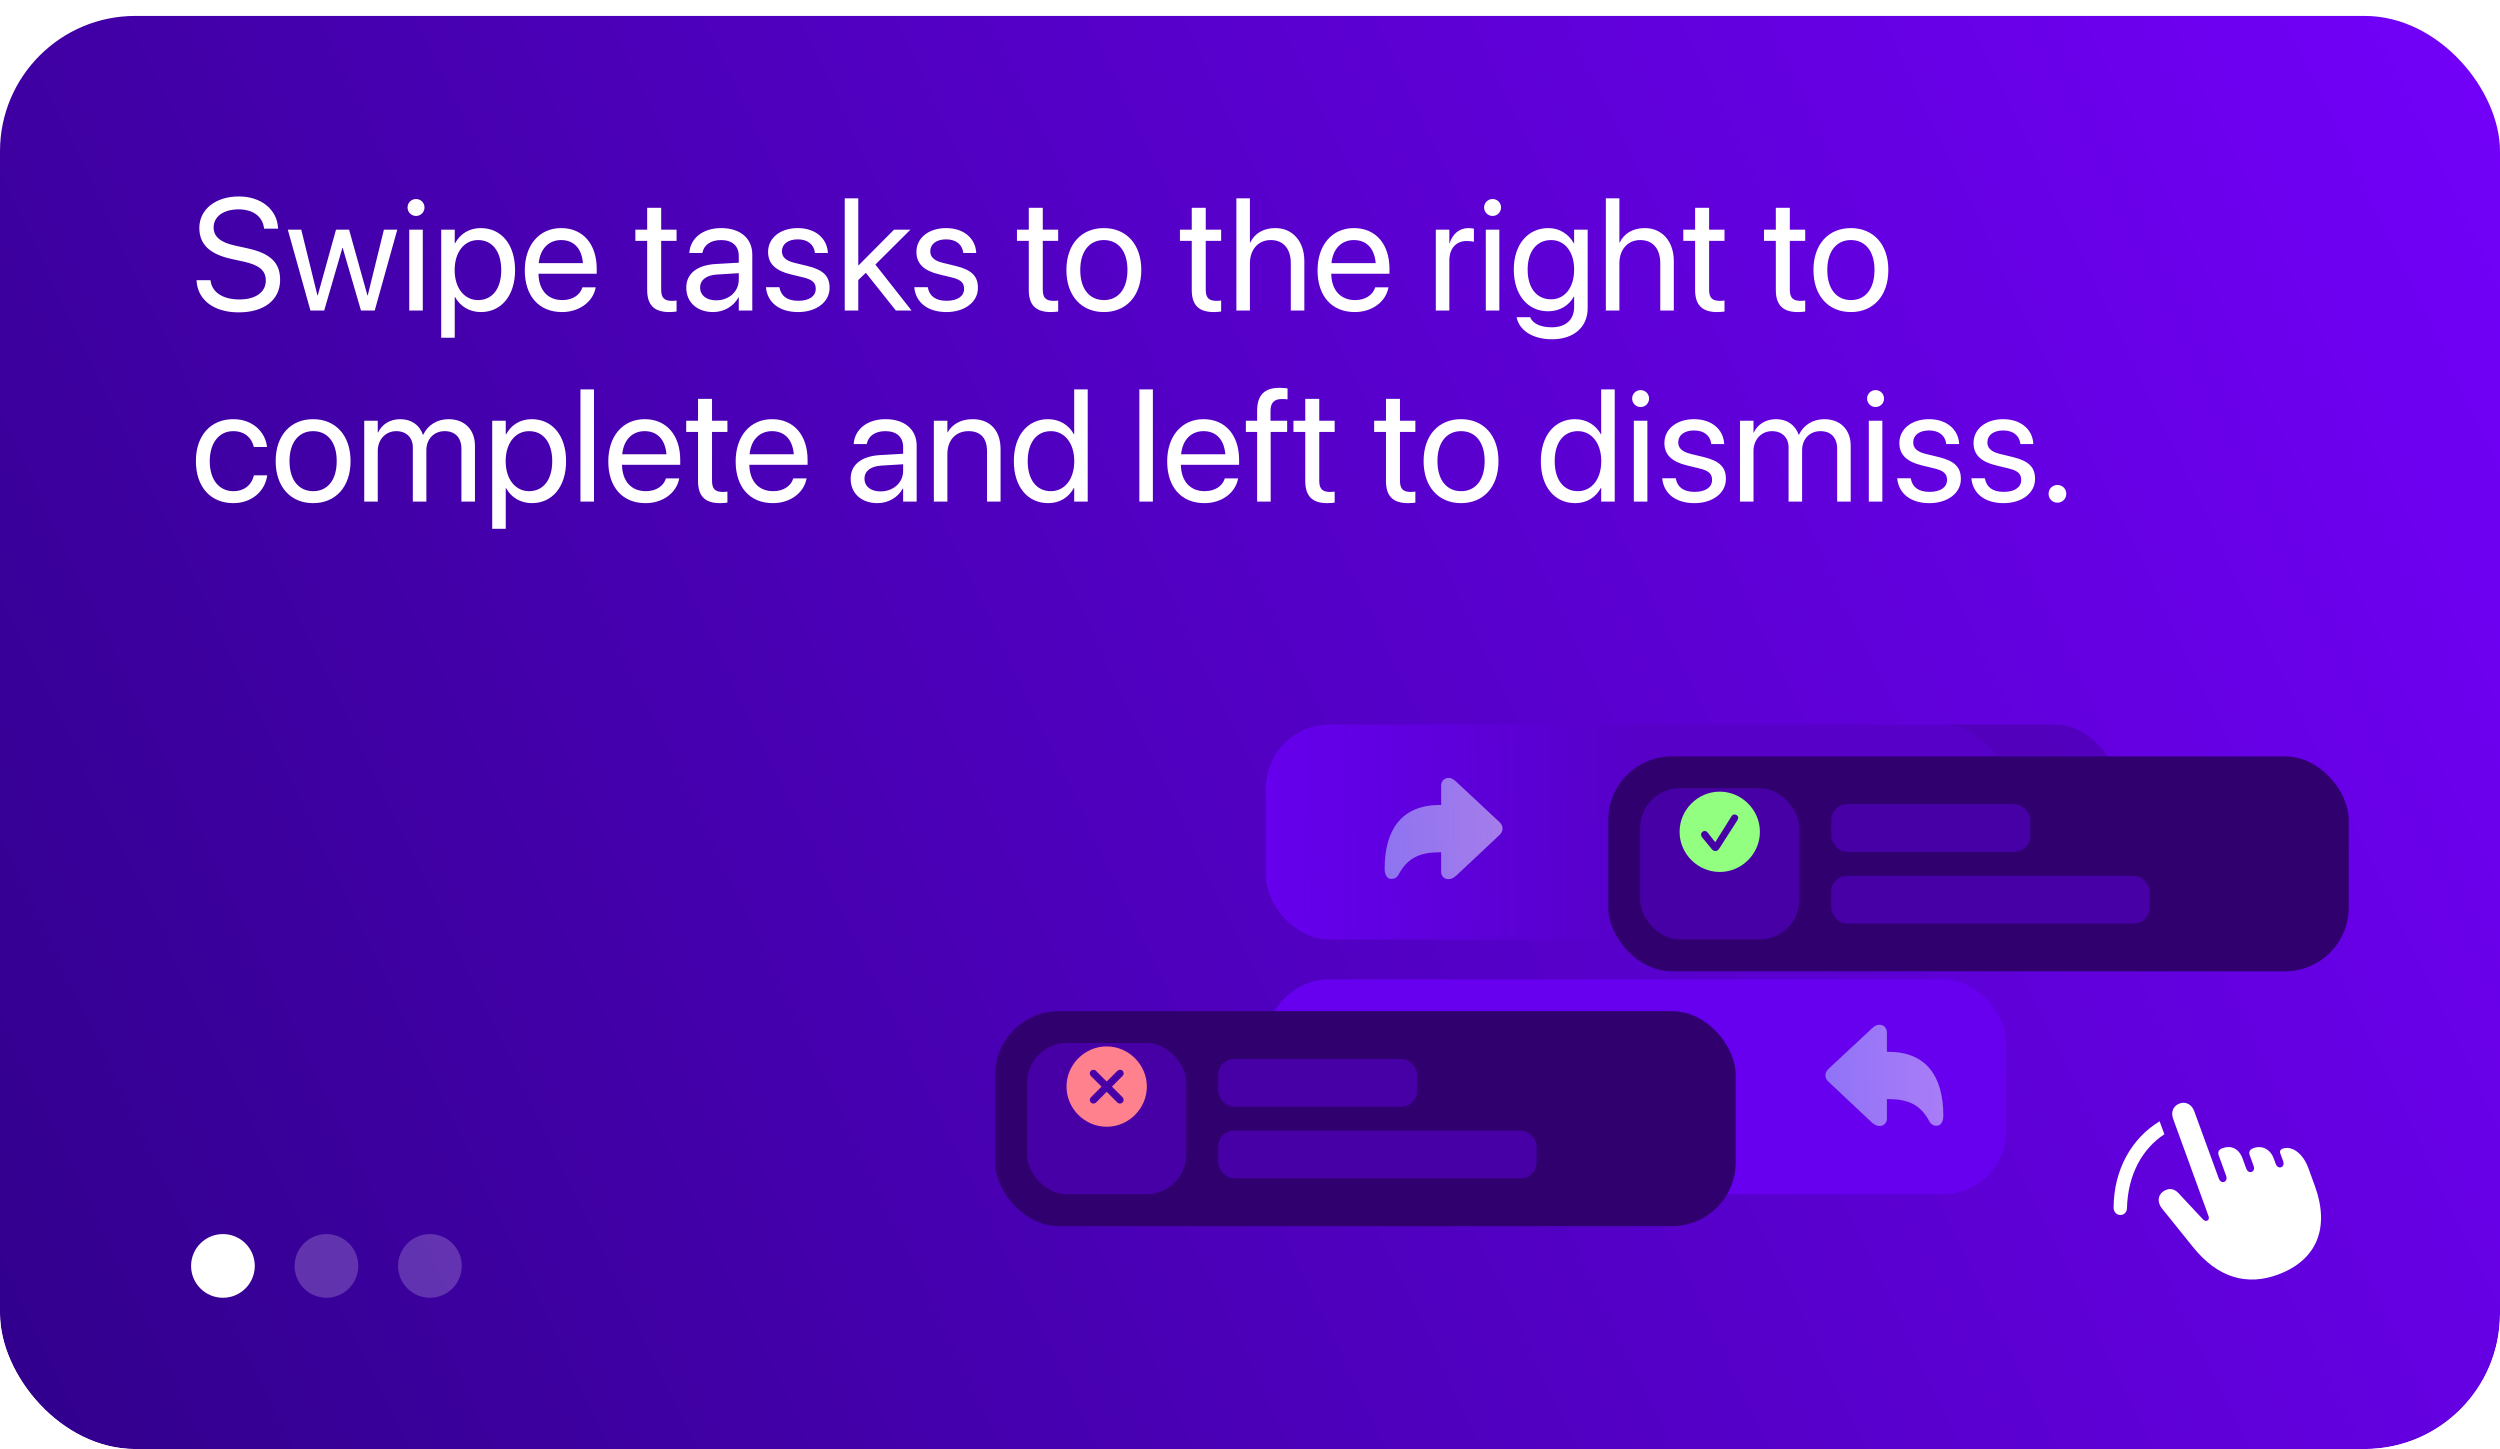 <svg width="314" height="182" viewBox="0 0 314 182" fill="none" xmlns="http://www.w3.org/2000/svg">
<g clip-path="url(#clip0_869_12)">
<circle opacity="0.2" cx="28" cy="158" r="4" fill="white"/>
<circle opacity="0.2" cx="41" cy="158" r="4" fill="white"/>
<circle cx="54" cy="158" r="4" fill="white"/>
<g filter="url(#filter0_d_869_12)">
<rect width="314" height="182" rx="17" fill="url(#paint0_linear_869_12)"/>
</g>
<path d="M29.977 39.234C33.199 39.234 35.182 37.652 35.182 35.152V35.143C35.182 32.994 33.971 31.822 31.08 31.188L29.518 30.846C27.682 30.445 26.832 29.723 26.832 28.57V28.561C26.832 27.203 28.062 26.305 29.947 26.295C31.734 26.295 32.935 27.145 33.15 28.58L33.17 28.717H34.928L34.918 28.57C34.762 26.266 32.75 24.674 29.996 24.674C27.096 24.674 25.045 26.295 25.035 28.609V28.619C25.035 30.68 26.324 31.92 29.078 32.525L30.641 32.867C32.574 33.297 33.385 33.99 33.385 35.23V35.24C33.385 36.695 32.105 37.613 30.074 37.613C28.033 37.613 26.666 36.744 26.461 35.328L26.441 35.191H24.684L24.693 35.328C24.869 37.74 26.93 39.234 29.977 39.234ZM38.99 39H40.719L43.004 31.139H43.043L45.338 39H47.066L49.898 28.844H48.219L46.188 37.105H46.148L43.844 28.844H42.203L39.908 37.105H39.869L37.838 28.844H36.148L38.99 39ZM52.252 27.125C52.848 27.125 53.316 26.646 53.316 26.061C53.316 25.465 52.848 24.996 52.252 24.996C51.666 24.996 51.188 25.465 51.188 26.061C51.188 26.646 51.666 27.125 52.252 27.125ZM51.402 39H53.102V28.844H51.402V39ZM55.416 42.418H57.115V37.301H57.154C57.789 38.473 58.971 39.195 60.406 39.195C62.955 39.195 64.693 37.135 64.693 33.932V33.922C64.693 30.719 62.975 28.648 60.377 28.648C58.922 28.648 57.789 29.381 57.154 30.562H57.115V28.844H55.416V42.418ZM60.045 37.691C58.336 37.691 57.105 36.197 57.105 33.932V33.922C57.105 31.646 58.326 30.152 60.045 30.152C61.842 30.152 62.955 31.588 62.955 33.922V33.932C62.955 36.246 61.842 37.691 60.045 37.691ZM70.592 39.195C72.809 39.195 74.469 37.867 74.801 36.188L74.82 36.09H73.15L73.121 36.178C72.828 37.047 71.92 37.691 70.631 37.691C68.824 37.691 67.672 36.471 67.633 34.381H74.947V33.756C74.947 30.709 73.258 28.648 70.484 28.648C67.711 28.648 65.914 30.807 65.914 33.951V33.961C65.914 37.154 67.672 39.195 70.592 39.195ZM70.475 30.152C71.959 30.152 73.053 31.08 73.219 33.053H67.662C67.848 31.158 69 30.152 70.475 30.152ZM84.068 39.195C84.4 39.195 84.762 39.156 84.977 39.127V37.75C84.83 37.76 84.635 37.789 84.43 37.789C83.522 37.789 83.043 37.486 83.043 36.402V30.25H84.977V28.844H83.043V26.1H81.285V28.844H79.801V30.25H81.285V36.412C81.285 38.355 82.203 39.195 84.068 39.195ZM89.576 39.195C90.934 39.195 92.154 38.463 92.75 37.35H92.789V39H94.488V31.979C94.488 29.947 92.984 28.648 90.582 28.648C88.189 28.648 86.734 29.996 86.588 31.666L86.578 31.773H88.219L88.238 31.686C88.434 30.777 89.254 30.152 90.562 30.152C91.978 30.152 92.789 30.904 92.789 32.145V32.994L89.879 33.16C87.545 33.297 86.197 34.381 86.197 36.109V36.129C86.197 37.975 87.555 39.195 89.576 39.195ZM87.936 36.129V36.109C87.936 35.162 88.717 34.557 90.074 34.478L92.789 34.312V35.143C92.789 36.617 91.559 37.721 89.957 37.721C88.736 37.721 87.936 37.105 87.936 36.129ZM100.25 39.195C102.516 39.195 104.195 37.945 104.195 36.168V36.158C104.195 34.713 103.453 33.902 101.402 33.404L99.791 33.014C98.668 32.74 98.209 32.262 98.209 31.568V31.559C98.209 30.66 98.971 30.064 100.201 30.064C101.461 30.064 102.213 30.719 102.35 31.705L102.359 31.773H103.98L103.971 31.646C103.844 29.947 102.428 28.648 100.201 28.648C98.004 28.648 96.471 29.889 96.471 31.637V31.646C96.471 33.111 97.398 34 99.312 34.459L100.924 34.85C102.076 35.133 102.457 35.543 102.457 36.275V36.285C102.457 37.203 101.637 37.779 100.26 37.779C98.873 37.779 98.121 37.184 97.916 36.168L97.897 36.07H96.197L96.207 36.158C96.412 37.975 97.857 39.195 100.25 39.195ZM106.1 39H107.799V35.172L108.746 34.264L112.516 39H114.488L109.947 33.228L114.352 28.844H112.291L107.838 33.326H107.799V24.908H106.1V39ZM118.883 39.195C121.148 39.195 122.828 37.945 122.828 36.168V36.158C122.828 34.713 122.086 33.902 120.035 33.404L118.424 33.014C117.301 32.74 116.842 32.262 116.842 31.568V31.559C116.842 30.66 117.604 30.064 118.834 30.064C120.094 30.064 120.846 30.719 120.982 31.705L120.992 31.773H122.613L122.604 31.646C122.477 29.947 121.061 28.648 118.834 28.648C116.637 28.648 115.104 29.889 115.104 31.637V31.646C115.104 33.111 116.031 34 117.945 34.459L119.557 34.85C120.709 35.133 121.09 35.543 121.09 36.275V36.285C121.09 37.203 120.27 37.779 118.893 37.779C117.506 37.779 116.754 37.184 116.549 36.168L116.529 36.07H114.83L114.84 36.158C115.045 37.975 116.49 39.195 118.883 39.195ZM131.998 39.195C132.33 39.195 132.691 39.156 132.906 39.127V37.75C132.76 37.76 132.564 37.789 132.359 37.789C131.451 37.789 130.973 37.486 130.973 36.402V30.25H132.906V28.844H130.973V26.1H129.215V28.844H127.73V30.25H129.215V36.412C129.215 38.355 130.133 39.195 131.998 39.195ZM138.648 39.195C141.451 39.195 143.346 37.164 143.346 33.922V33.902C143.346 30.66 141.441 28.648 138.639 28.648C135.836 28.648 133.941 30.67 133.941 33.902V33.922C133.941 37.154 135.826 39.195 138.648 39.195ZM138.658 37.691C136.861 37.691 135.68 36.315 135.68 33.922V33.902C135.68 31.529 136.871 30.152 138.639 30.152C140.436 30.152 141.607 31.52 141.607 33.902V33.922C141.607 36.305 140.445 37.691 138.658 37.691ZM152.467 39.195C152.799 39.195 153.16 39.156 153.375 39.127V37.75C153.229 37.76 153.033 37.789 152.828 37.789C151.92 37.789 151.441 37.486 151.441 36.402V30.25H153.375V28.844H151.441V26.1H149.684V28.844H148.199V30.25H149.684V36.412C149.684 38.355 150.602 39.195 152.467 39.195ZM155.289 39H156.988V33.072C156.988 31.344 158.033 30.152 159.605 30.152C161.188 30.152 162.125 31.236 162.125 33.072V39H163.824V32.779C163.824 30.318 162.35 28.648 160.191 28.648C158.678 28.648 157.574 29.322 157.027 30.465H156.988V24.908H155.289V39ZM170.162 39.195C172.379 39.195 174.039 37.867 174.371 36.188L174.391 36.09H172.721L172.691 36.178C172.398 37.047 171.49 37.691 170.201 37.691C168.395 37.691 167.242 36.471 167.203 34.381H174.518V33.756C174.518 30.709 172.828 28.648 170.055 28.648C167.281 28.648 165.484 30.807 165.484 33.951V33.961C165.484 37.154 167.242 39.195 170.162 39.195ZM170.045 30.152C171.529 30.152 172.623 31.08 172.789 33.053H167.232C167.418 31.158 168.57 30.152 170.045 30.152ZM180.338 39H182.037V32.73C182.037 31.188 182.896 30.27 184.215 30.27C184.625 30.27 184.986 30.318 185.123 30.367V28.717C184.986 28.697 184.732 28.648 184.439 28.648C183.297 28.648 182.418 29.391 182.076 30.562H182.037V28.844H180.338V39ZM187.467 27.125C188.062 27.125 188.531 26.646 188.531 26.061C188.531 25.465 188.062 24.996 187.467 24.996C186.881 24.996 186.402 25.465 186.402 26.061C186.402 26.646 186.881 27.125 187.467 27.125ZM186.617 39H188.316V28.844H186.617V39ZM194.928 42.613C197.682 42.613 199.41 41.07 199.41 38.717V28.844H197.711V30.562H197.672C197.047 29.43 195.914 28.648 194.479 28.648C191.9 28.648 190.133 30.699 190.133 33.853V33.863C190.133 37.037 191.881 39.098 194.439 39.098C195.895 39.098 197.066 38.375 197.672 37.252H197.711V38.551C197.711 40.123 196.695 41.109 194.908 41.109C193.521 41.109 192.555 40.66 192.232 39.928L192.193 39.84H190.484L190.504 39.928C190.836 41.432 192.418 42.613 194.928 42.613ZM194.811 37.594C193.004 37.594 191.871 36.168 191.871 33.863V33.853C191.871 31.598 193.004 30.152 194.811 30.152C196.529 30.152 197.711 31.617 197.711 33.853V33.863C197.711 36.119 196.539 37.594 194.811 37.594ZM201.695 39H203.395V33.072C203.395 31.344 204.439 30.152 206.012 30.152C207.594 30.152 208.531 31.236 208.531 33.072V39H210.23V32.779C210.23 30.318 208.756 28.648 206.598 28.648C205.084 28.648 203.98 29.322 203.434 30.465H203.395V24.908H201.695V39ZM215.689 39.195C216.021 39.195 216.383 39.156 216.598 39.127V37.75C216.451 37.76 216.256 37.789 216.051 37.789C215.143 37.789 214.664 37.486 214.664 36.402V30.25H216.598V28.844H214.664V26.1H212.906V28.844H211.422V30.25H212.906V36.412C212.906 38.355 213.824 39.195 215.689 39.195ZM225.826 39.195C226.158 39.195 226.52 39.156 226.734 39.127V37.75C226.588 37.76 226.393 37.789 226.188 37.789C225.279 37.789 224.801 37.486 224.801 36.402V30.25H226.734V28.844H224.801V26.1H223.043V28.844H221.559V30.25H223.043V36.412C223.043 38.355 223.961 39.195 225.826 39.195ZM232.477 39.195C235.279 39.195 237.174 37.164 237.174 33.922V33.902C237.174 30.66 235.27 28.648 232.467 28.648C229.664 28.648 227.77 30.67 227.77 33.902V33.922C227.77 37.154 229.654 39.195 232.477 39.195ZM232.486 37.691C230.689 37.691 229.508 36.315 229.508 33.922V33.902C229.508 31.529 230.699 30.152 232.467 30.152C234.264 30.152 235.436 31.52 235.436 33.902V33.922C235.436 36.305 234.273 37.691 232.486 37.691ZM29.312 63.195C31.607 63.195 33.277 61.701 33.551 59.768L33.56 59.699H31.891L31.871 59.777C31.588 60.91 30.699 61.691 29.312 61.691C27.555 61.691 26.344 60.295 26.344 57.932V57.922C26.344 55.617 27.525 54.152 29.293 54.152C30.787 54.152 31.607 55.051 31.861 56.066L31.881 56.145H33.541L33.531 56.066C33.316 54.328 31.822 52.648 29.293 52.648C26.471 52.648 24.605 54.699 24.605 57.902V57.912C24.605 61.145 26.432 63.195 29.312 63.195ZM39.332 63.195C42.135 63.195 44.029 61.164 44.029 57.922V57.902C44.029 54.66 42.125 52.648 39.322 52.648C36.52 52.648 34.625 54.67 34.625 57.902V57.922C34.625 61.154 36.51 63.195 39.332 63.195ZM39.342 61.691C37.545 61.691 36.363 60.315 36.363 57.922V57.902C36.363 55.529 37.555 54.152 39.322 54.152C41.119 54.152 42.291 55.52 42.291 57.902V57.922C42.291 60.305 41.129 61.691 39.342 61.691ZM45.748 63H47.447V56.633C47.447 55.217 48.424 54.152 49.772 54.152C51.031 54.152 51.852 54.963 51.852 56.193V63H53.551V56.545C53.551 55.158 54.498 54.152 55.846 54.152C57.184 54.152 57.955 54.982 57.955 56.379V63H59.654V55.988C59.654 53.967 58.355 52.648 56.344 52.648C54.918 52.648 53.727 53.381 53.16 54.602H53.121C52.682 53.361 51.656 52.648 50.27 52.648C48.961 52.648 47.945 53.322 47.486 54.328H47.447V52.844H45.748V63ZM61.822 66.418H63.522V61.301H63.56C64.195 62.473 65.377 63.195 66.812 63.195C69.361 63.195 71.1 61.135 71.1 57.932V57.922C71.1 54.719 69.381 52.648 66.783 52.648C65.328 52.648 64.195 53.381 63.56 54.562H63.522V52.844H61.822V66.418ZM66.451 61.691C64.742 61.691 63.512 60.197 63.512 57.932V57.922C63.512 55.647 64.732 54.152 66.451 54.152C68.248 54.152 69.361 55.588 69.361 57.922V57.932C69.361 60.246 68.248 61.691 66.451 61.691ZM72.906 63H74.606V48.908H72.906V63ZM81.08 63.195C83.297 63.195 84.957 61.867 85.289 60.188L85.309 60.09H83.639L83.609 60.178C83.316 61.047 82.408 61.691 81.119 61.691C79.312 61.691 78.16 60.471 78.121 58.381H85.436V57.756C85.436 54.709 83.746 52.648 80.973 52.648C78.199 52.648 76.402 54.807 76.402 57.951V57.961C76.402 61.154 78.16 63.195 81.08 63.195ZM80.963 54.152C82.447 54.152 83.541 55.08 83.707 57.053H78.15C78.336 55.158 79.488 54.152 80.963 54.152ZM90.455 63.195C90.787 63.195 91.148 63.156 91.363 63.127V61.75C91.217 61.76 91.022 61.789 90.816 61.789C89.908 61.789 89.43 61.486 89.43 60.402V54.25H91.363V52.844H89.43V50.1H87.672V52.844H86.188V54.25H87.672V60.412C87.672 62.355 88.59 63.195 90.455 63.195ZM97.076 63.195C99.293 63.195 100.953 61.867 101.285 60.188L101.305 60.09H99.635L99.606 60.178C99.312 61.047 98.404 61.691 97.115 61.691C95.309 61.691 94.156 60.471 94.117 58.381H101.432V57.756C101.432 54.709 99.742 52.648 96.969 52.648C94.195 52.648 92.398 54.807 92.398 57.951V57.961C92.398 61.154 94.156 63.195 97.076 63.195ZM96.959 54.152C98.443 54.152 99.537 55.08 99.703 57.053H94.147C94.332 55.158 95.484 54.152 96.959 54.152ZM110.221 63.195C111.578 63.195 112.799 62.463 113.395 61.35H113.434V63H115.133V55.978C115.133 53.947 113.629 52.648 111.227 52.648C108.834 52.648 107.379 53.996 107.232 55.666L107.223 55.773H108.863L108.883 55.685C109.078 54.777 109.898 54.152 111.207 54.152C112.623 54.152 113.434 54.904 113.434 56.145V56.994L110.523 57.16C108.189 57.297 106.842 58.381 106.842 60.109V60.129C106.842 61.975 108.199 63.195 110.221 63.195ZM108.58 60.129V60.109C108.58 59.162 109.361 58.557 110.719 58.478L113.434 58.312V59.143C113.434 60.617 112.203 61.721 110.602 61.721C109.381 61.721 108.58 61.105 108.58 60.129ZM117.291 63H118.99V57.023C118.99 55.295 120.035 54.152 121.637 54.152C123.199 54.152 123.971 55.06 123.971 56.711V63H125.67V56.408C125.67 54.094 124.381 52.648 122.154 52.648C120.611 52.648 119.576 53.342 119.029 54.289H118.99V52.844H117.291V63ZM131.656 63.195C133.111 63.195 134.244 62.463 134.879 61.281H134.918V63H136.617V48.908H134.918V54.543H134.879C134.244 53.371 133.062 52.648 131.627 52.648C129.078 52.648 127.34 54.709 127.34 57.912V57.922C127.34 61.125 129.059 63.195 131.656 63.195ZM131.988 61.691C130.191 61.691 129.078 60.256 129.078 57.922V57.912C129.078 55.598 130.191 54.152 131.988 54.152C133.697 54.152 134.928 55.647 134.928 57.912V57.922C134.928 60.197 133.707 61.691 131.988 61.691ZM143.102 63H144.801V48.908H143.102V63ZM151.275 63.195C153.492 63.195 155.152 61.867 155.484 60.188L155.504 60.09H153.834L153.805 60.178C153.512 61.047 152.604 61.691 151.314 61.691C149.508 61.691 148.355 60.471 148.316 58.381H155.631V57.756C155.631 54.709 153.941 52.648 151.168 52.648C148.395 52.648 146.598 54.807 146.598 57.951V57.961C146.598 61.154 148.355 63.195 151.275 63.195ZM151.158 54.152C152.643 54.152 153.736 55.08 153.902 57.053H148.346C148.531 55.158 149.684 54.152 151.158 54.152ZM157.896 63H159.596V54.25H161.666V52.844H159.576V51.603C159.576 50.598 160.045 50.119 160.982 50.119C161.246 50.119 161.51 50.129 161.715 50.158V48.781C161.461 48.742 161.061 48.713 160.68 48.713C158.805 48.713 157.896 49.641 157.896 51.594V52.844H156.48V54.25H157.896V63ZM166.725 63.195C167.057 63.195 167.418 63.156 167.633 63.127V61.75C167.486 61.76 167.291 61.789 167.086 61.789C166.178 61.789 165.699 61.486 165.699 60.402V54.25H167.633V52.844H165.699V50.1H163.941V52.844H162.457V54.25H163.941V60.412C163.941 62.355 164.859 63.195 166.725 63.195ZM176.861 63.195C177.193 63.195 177.555 63.156 177.77 63.127V61.75C177.623 61.76 177.428 61.789 177.223 61.789C176.314 61.789 175.836 61.486 175.836 60.402V54.25H177.77V52.844H175.836V50.1H174.078V52.844H172.594V54.25H174.078V60.412C174.078 62.355 174.996 63.195 176.861 63.195ZM183.512 63.195C186.314 63.195 188.209 61.164 188.209 57.922V57.902C188.209 54.66 186.305 52.648 183.502 52.648C180.699 52.648 178.805 54.67 178.805 57.902V57.922C178.805 61.154 180.689 63.195 183.512 63.195ZM183.521 61.691C181.725 61.691 180.543 60.315 180.543 57.922V57.902C180.543 55.529 181.734 54.152 183.502 54.152C185.299 54.152 186.471 55.52 186.471 57.902V57.922C186.471 60.305 185.309 61.691 183.521 61.691ZM197.848 63.195C199.303 63.195 200.436 62.463 201.07 61.281H201.109V63H202.809V48.908H201.109V54.543H201.07C200.436 53.371 199.254 52.648 197.818 52.648C195.27 52.648 193.531 54.709 193.531 57.912V57.922C193.531 61.125 195.25 63.195 197.848 63.195ZM198.18 61.691C196.383 61.691 195.27 60.256 195.27 57.922V57.912C195.27 55.598 196.383 54.152 198.18 54.152C199.889 54.152 201.119 55.647 201.119 57.912V57.922C201.119 60.197 199.898 61.691 198.18 61.691ZM206.061 51.125C206.656 51.125 207.125 50.647 207.125 50.06C207.125 49.465 206.656 48.996 206.061 48.996C205.475 48.996 204.996 49.465 204.996 50.06C204.996 50.647 205.475 51.125 206.061 51.125ZM205.211 63H206.91V52.844H205.211V63ZM212.828 63.195C215.094 63.195 216.773 61.945 216.773 60.168V60.158C216.773 58.713 216.031 57.902 213.98 57.404L212.369 57.014C211.246 56.74 210.787 56.262 210.787 55.568V55.559C210.787 54.66 211.549 54.065 212.779 54.065C214.039 54.065 214.791 54.719 214.928 55.705L214.938 55.773H216.559L216.549 55.647C216.422 53.947 215.006 52.648 212.779 52.648C210.582 52.648 209.049 53.889 209.049 55.637V55.647C209.049 57.111 209.977 58 211.891 58.459L213.502 58.85C214.654 59.133 215.035 59.543 215.035 60.275V60.285C215.035 61.203 214.215 61.779 212.838 61.779C211.451 61.779 210.699 61.184 210.494 60.168L210.475 60.07H208.775L208.785 60.158C208.99 61.975 210.436 63.195 212.828 63.195ZM218.541 63H220.24V56.633C220.24 55.217 221.217 54.152 222.564 54.152C223.824 54.152 224.645 54.963 224.645 56.193V63H226.344V56.545C226.344 55.158 227.291 54.152 228.639 54.152C229.977 54.152 230.748 54.982 230.748 56.379V63H232.447V55.988C232.447 53.967 231.148 52.648 229.137 52.648C227.711 52.648 226.52 53.381 225.953 54.602H225.914C225.475 53.361 224.449 52.648 223.062 52.648C221.754 52.648 220.738 53.322 220.279 54.328H220.24V52.844H218.541V63ZM235.572 51.125C236.168 51.125 236.637 50.647 236.637 50.06C236.637 49.465 236.168 48.996 235.572 48.996C234.986 48.996 234.508 49.465 234.508 50.06C234.508 50.647 234.986 51.125 235.572 51.125ZM234.723 63H236.422V52.844H234.723V63ZM242.34 63.195C244.605 63.195 246.285 61.945 246.285 60.168V60.158C246.285 58.713 245.543 57.902 243.492 57.404L241.881 57.014C240.758 56.74 240.299 56.262 240.299 55.568V55.559C240.299 54.66 241.061 54.065 242.291 54.065C243.551 54.065 244.303 54.719 244.439 55.705L244.449 55.773H246.07L246.061 55.647C245.934 53.947 244.518 52.648 242.291 52.648C240.094 52.648 238.561 53.889 238.561 55.637V55.647C238.561 57.111 239.488 58 241.402 58.459L243.014 58.85C244.166 59.133 244.547 59.543 244.547 60.275V60.285C244.547 61.203 243.727 61.779 242.35 61.779C240.963 61.779 240.211 61.184 240.006 60.168L239.986 60.07H238.287L238.297 60.158C238.502 61.975 239.947 63.195 242.34 63.195ZM251.656 63.195C253.922 63.195 255.602 61.945 255.602 60.168V60.158C255.602 58.713 254.859 57.902 252.809 57.404L251.197 57.014C250.074 56.74 249.615 56.262 249.615 55.568V55.559C249.615 54.66 250.377 54.065 251.607 54.065C252.867 54.065 253.619 54.719 253.756 55.705L253.766 55.773H255.387L255.377 55.647C255.25 53.947 253.834 52.648 251.607 52.648C249.41 52.648 247.877 53.889 247.877 55.637V55.647C247.877 57.111 248.805 58 250.719 58.459L252.33 58.85C253.482 59.133 253.863 59.543 253.863 60.275V60.285C253.863 61.203 253.043 61.779 251.666 61.779C250.279 61.779 249.527 61.184 249.322 60.168L249.303 60.07H247.604L247.613 60.158C247.818 61.975 249.264 63.195 251.656 63.195ZM258.414 63.137C259.039 63.137 259.527 62.648 259.527 62.023C259.527 61.398 259.039 60.91 258.414 60.91C257.789 60.91 257.301 61.398 257.301 62.023C257.301 62.648 257.789 63.137 258.414 63.137Z" fill="white"/>
<rect x="159" y="123" width="93" height="27" rx="8" fill="#6600EE"/>
<rect x="159" y="91" width="93" height="27" rx="8" fill="#6600EE"/>
<g opacity="0.3">
<rect x="159" y="91" width="107" height="27" rx="8" fill="url(#paint1_linear_869_12)"/>
</g>
<g filter="url(#filter1_d_869_12)">
<rect x="202" y="91" width="93" height="27" rx="8" fill="#30006F"/>
<rect x="206" y="95" width="20" height="19" rx="5" fill="#4700A6"/>
<rect x="230" y="97" width="25" height="6" rx="2" fill="#4700A6"/>
<rect x="230" y="106" width="40" height="6" rx="2" fill="#4700A6"/>
</g>
<g filter="url(#filter2_d_869_12)">
<rect x="125" y="123" width="93" height="27" rx="8" fill="#30006F"/>
<rect x="129" y="127" width="20" height="19" rx="5" fill="#4700A6"/>
<rect x="153" y="129" width="25" height="6" rx="2" fill="#4700A6"/>
<rect x="153" y="138" width="40" height="6" rx="2" fill="#4700A6"/>
</g>
<path d="M286.059 160.109C290.992 158.316 292.668 154.215 290.746 148.953L289.949 146.762C289.234 144.781 287.816 143.867 286.68 144.277C286.41 144.383 286.305 144.594 286.398 144.852L286.75 145.801C286.902 146.223 286.773 146.504 286.527 146.598C286.258 146.703 285.965 146.562 285.812 146.141L285.59 145.52C285.156 144.336 284.102 143.82 283.059 144.195C282.566 144.371 282.414 144.676 282.566 145.098L283.035 146.387C283.199 146.809 283.07 147.09 282.812 147.184C282.543 147.289 282.262 147.148 282.109 146.727L281.676 145.531C281.195 144.207 280.188 143.832 279.156 144.207C278.688 144.371 278.523 144.688 278.664 145.098L279.59 147.641C279.742 148.062 279.613 148.344 279.367 148.438C279.098 148.543 278.816 148.402 278.664 147.98L275.594 139.555C275.277 138.699 274.504 138.324 273.766 138.594C272.969 138.887 272.629 139.66 272.945 140.527L277.398 152.762C277.504 153.043 277.387 153.254 277.211 153.324C277.035 153.383 276.859 153.336 276.648 153.102L273.648 149.891C273.18 149.387 272.676 149.223 272.102 149.434C271.293 149.727 270.953 150.477 271.211 151.18C271.305 151.449 271.434 151.66 271.574 151.824L275.441 156.629C278.664 160.648 282.367 161.457 286.059 160.109ZM271.246 140.832C267.742 142.965 265.469 146.914 265.469 151.73C265.469 152.211 265.879 152.621 266.324 152.609C266.793 152.598 267.133 152.234 267.145 151.766C267.25 147.605 269.008 144.336 271.844 142.461L271.246 140.832Z" fill="white"/>
<path opacity="0.5" d="M181.916 110.422C182.285 110.422 182.579 110.271 182.941 109.943L188.355 104.857C188.622 104.604 188.718 104.311 188.718 104.064C188.718 103.805 188.622 103.524 188.355 103.271L182.941 98.22C182.545 97.857 182.292 97.707 181.93 97.707C181.39 97.707 181.007 98.131 181.007 98.657V101.104H180.836C176.092 101.104 173.911 104.153 173.911 109.116C173.911 109.957 174.273 110.395 174.745 110.395C175.101 110.395 175.436 110.285 175.695 109.793C176.782 107.77 178.32 107.045 180.836 107.045H181.007V109.513C181.007 110.032 181.39 110.422 181.916 110.422Z" fill="url(#paint2_linear_869_12)"/>
<path d="M216 109.519C218.759 109.519 221.044 107.238 221.044 104.475C221.044 101.716 218.759 99.431 215.995 99.431C213.236 99.431 210.956 101.716 210.956 104.475C210.956 107.238 213.241 109.519 216 109.519ZM215.458 106.887C215.272 106.887 215.121 106.804 214.984 106.628L213.788 105.173C213.7 105.065 213.656 104.948 213.656 104.826C213.656 104.577 213.852 104.372 214.105 104.372C214.257 104.372 214.374 104.431 214.496 104.587L215.438 105.783L217.46 102.551C217.562 102.38 217.699 102.297 217.855 102.297C218.1 102.297 218.319 102.468 218.319 102.722C218.319 102.834 218.261 102.956 218.192 103.063L215.907 106.628C215.795 106.794 215.639 106.887 215.458 106.887Z" fill="#92FF81"/>
<path d="M139 141.519C141.759 141.519 144.044 139.238 144.044 136.475C144.044 133.716 141.759 131.431 138.995 131.431C136.236 131.431 133.956 133.716 133.956 136.475C133.956 139.238 136.241 141.519 139 141.519ZM137.335 138.608C137.076 138.608 136.876 138.403 136.876 138.14C136.876 138.022 136.925 137.91 137.013 137.822L138.351 136.479L137.013 135.142C136.925 135.054 136.876 134.941 136.876 134.819C136.876 134.561 137.076 134.365 137.335 134.365C137.467 134.365 137.574 134.404 137.657 134.497L139 135.835L140.353 134.492C140.445 134.399 140.548 134.355 140.675 134.355C140.934 134.355 141.134 134.556 141.134 134.814C141.134 134.937 141.09 135.044 140.997 135.137L139.659 136.479L140.997 137.817C141.085 137.91 141.129 138.018 141.129 138.14C141.129 138.403 140.929 138.608 140.67 138.608C140.538 138.608 140.426 138.555 140.333 138.472L139 137.134L137.672 138.472C137.579 138.56 137.467 138.608 137.335 138.608Z" fill="#FF818E"/>
<path opacity="0.5" d="M236.077 141.422C236.604 141.422 236.993 141.032 236.993 140.513V138.045H237.164C239.673 138.045 241.211 138.77 242.298 140.793C242.564 141.285 242.899 141.395 243.248 141.395C243.72 141.395 244.082 140.957 244.082 140.116C244.082 135.153 241.901 132.104 237.164 132.104H236.993V129.657C236.993 129.131 236.604 128.707 236.063 128.707C235.701 128.707 235.448 128.857 235.059 129.22L229.638 134.271C229.371 134.524 229.275 134.805 229.275 135.064C229.275 135.311 229.378 135.604 229.645 135.857L235.059 140.943C235.414 141.271 235.708 141.422 236.077 141.422Z" fill="url(#paint3_linear_869_12)"/>
<circle cx="28" cy="159" r="4" fill="white"/>
<circle opacity="0.2" cx="41" cy="159" r="4" fill="white"/>
<circle opacity="0.2" cx="54" cy="159" r="4" fill="white"/>
</g>
<defs>
<filter id="filter0_d_869_12" x="-10" y="-8" width="334" height="202" filterUnits="userSpaceOnUse" color-interpolation-filters="sRGB">
<feFlood flood-opacity="0" result="BackgroundImageFix"/>
<feColorMatrix in="SourceAlpha" type="matrix" values="0 0 0 0 0 0 0 0 0 0 0 0 0 0 0 0 0 0 127 0" result="hardAlpha"/>
<feOffset dy="2"/>
<feGaussianBlur stdDeviation="5"/>
<feComposite in2="hardAlpha" operator="out"/>
<feColorMatrix type="matrix" values="0 0 0 0 0 0 0 0 0 0 0 0 0 0 0 0 0 0 0.1 0"/>
<feBlend mode="normal" in2="BackgroundImageFix" result="effect1_dropShadow_869_12"/>
<feBlend mode="normal" in="SourceGraphic" in2="effect1_dropShadow_869_12" result="shape"/>
</filter>
<filter id="filter1_d_869_12" x="198" y="91" width="101" height="35" filterUnits="userSpaceOnUse" color-interpolation-filters="sRGB">
<feFlood flood-opacity="0" result="BackgroundImageFix"/>
<feColorMatrix in="SourceAlpha" type="matrix" values="0 0 0 0 0 0 0 0 0 0 0 0 0 0 0 0 0 0 127 0" result="hardAlpha"/>
<feOffset dy="4"/>
<feGaussianBlur stdDeviation="2"/>
<feComposite in2="hardAlpha" operator="out"/>
<feColorMatrix type="matrix" values="0 0 0 0 0 0 0 0 0 0 0 0 0 0 0 0 0 0 0.1 0"/>
<feBlend mode="normal" in2="BackgroundImageFix" result="effect1_dropShadow_869_12"/>
<feBlend mode="normal" in="SourceGraphic" in2="effect1_dropShadow_869_12" result="shape"/>
</filter>
<filter id="filter2_d_869_12" x="121" y="123" width="101" height="35" filterUnits="userSpaceOnUse" color-interpolation-filters="sRGB">
<feFlood flood-opacity="0" result="BackgroundImageFix"/>
<feColorMatrix in="SourceAlpha" type="matrix" values="0 0 0 0 0 0 0 0 0 0 0 0 0 0 0 0 0 0 127 0" result="hardAlpha"/>
<feOffset dy="4"/>
<feGaussianBlur stdDeviation="2"/>
<feComposite in2="hardAlpha" operator="out"/>
<feColorMatrix type="matrix" values="0 0 0 0 0 0 0 0 0 0 0 0 0 0 0 0 0 0 0.1 0"/>
<feBlend mode="normal" in2="BackgroundImageFix" result="effect1_dropShadow_869_12"/>
<feBlend mode="normal" in="SourceGraphic" in2="effect1_dropShadow_869_12" result="shape"/>
</filter>
<linearGradient id="paint0_linear_869_12" x1="332" y1="9.39866e-06" x2="-50.299" y2="182.646" gradientUnits="userSpaceOnUse">
<stop stop-color="#7600FF"/>
<stop offset="1" stop-color="#28007D"/>
</linearGradient>
<linearGradient id="paint1_linear_869_12" x1="205.5" y1="105.5" x2="158.5" y2="106" gradientUnits="userSpaceOnUse">
<stop stop-color="#30006F"/>
<stop offset="1" stop-color="#30006F" stop-opacity="0"/>
</linearGradient>
<linearGradient id="paint2_linear_869_12" x1="192.193" y1="69.083" x2="168.947" y2="69.775" gradientUnits="userSpaceOnUse">
<stop stop-color="white"/>
<stop offset="1" stop-color="#AFE2FF"/>
</linearGradient>
<linearGradient id="paint3_linear_869_12" x1="248.193" y1="100.083" x2="224.947" y2="100.774" gradientUnits="userSpaceOnUse">
<stop stop-color="white"/>
<stop offset="1" stop-color="#AFE2FF"/>
</linearGradient>
<clipPath id="clip0_869_12">
<rect width="314" height="182" rx="17" fill="white"/>
</clipPath>
</defs>
</svg>
